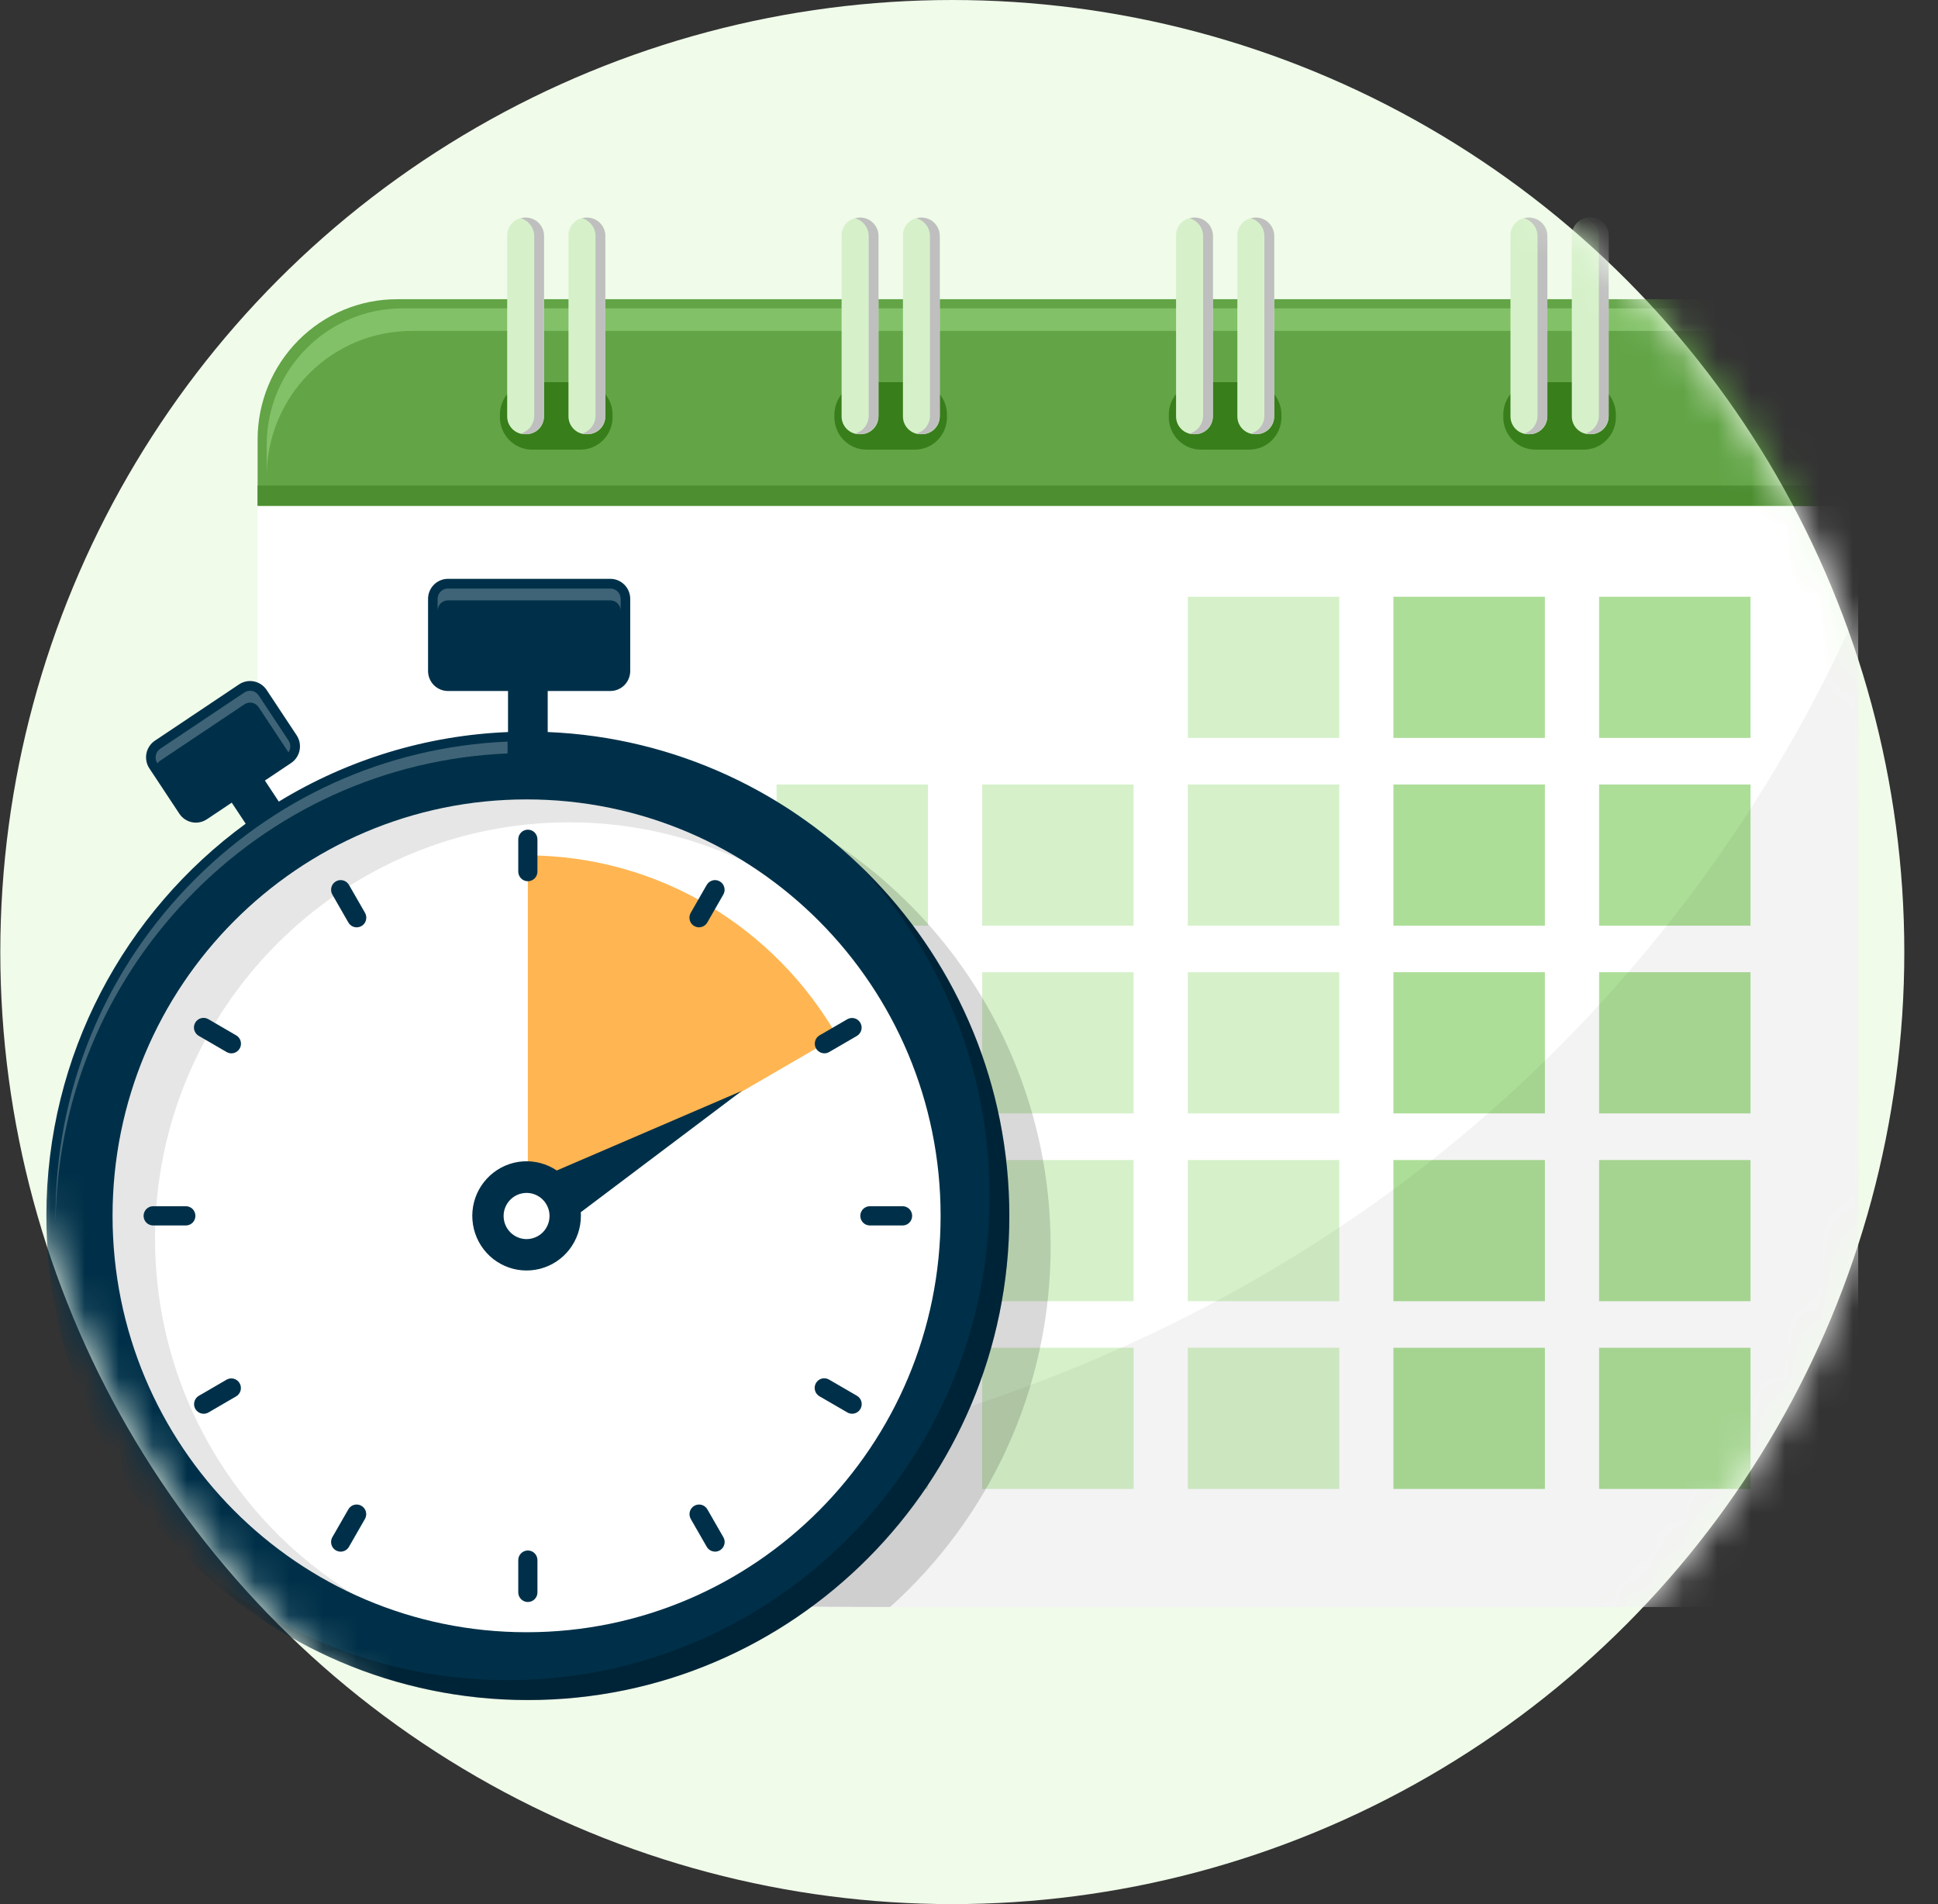 <svg width="57" height="56" viewBox="0 0 57 56" fill="none" xmlns="http://www.w3.org/2000/svg">
<rect x="0" y="0" width="57" height="56" fill="#333333" stroke="none"/>
<circle cx="28.009" cy="28" r="28" fill="#F0FBEA"/>
<mask id="mask0_5994_16351" style="mask-type:alpha" maskUnits="userSpaceOnUse" x="0" y="0" width="57" height="56">
<circle cx="28.009" cy="28" r="28" fill="#F0FBEA"/>
</mask>
<g mask="url(#mask0_5994_16351)">
<path d="M7.577 14.876V43.019C7.577 44.145 8.022 45.224 8.813 46.02C9.605 46.816 10.678 47.263 11.797 47.263H50.433C51.552 47.263 52.626 46.816 53.417 46.02C54.209 45.224 54.653 44.145 54.653 43.019V14.876H7.577Z" fill="white"/>
<path d="M50.554 8.8H11.676C10.589 8.8 9.546 9.234 8.778 10.008C8.009 10.781 7.577 11.829 7.577 12.922V14.876H54.653V12.922C54.653 11.829 54.221 10.78 53.453 10.007C52.684 9.234 51.641 8.8 50.554 8.8Z" fill="#62A446"/>
<path d="M53.67 10.347C54.044 10.998 54.241 11.737 54.24 12.489V14.279H7.577V14.874H54.653V13.085C54.655 12.084 54.306 11.115 53.67 10.347Z" fill="#4D8E31"/>
<path d="M39.39 17.55H34.936V21.702H39.39V17.55Z" fill="#D6F1CA"/>
<path d="M15.198 23.072H10.744V27.224H15.198V23.072Z" fill="#D6F1CA"/>
<path d="M21.246 23.072H16.792V27.224H21.246V23.072Z" fill="#D6F1CA"/>
<path d="M27.294 23.072H22.84V27.224H27.294V23.072Z" fill="#D6F1CA"/>
<path d="M33.342 23.072H28.888V27.224H33.342V23.072Z" fill="#D6F1CA"/>
<path d="M39.39 23.072H34.935V27.224H39.39V23.072Z" fill="#D6F1CA"/>
<path d="M15.198 28.593H10.744V32.745H15.198V28.593Z" fill="#D6F1CA"/>
<path d="M21.246 28.593H16.792V32.745H21.246V28.593Z" fill="#D6F1CA"/>
<path d="M27.294 28.593H22.84V32.745H27.294V28.593Z" fill="#D6F1CA"/>
<path d="M33.342 28.593H28.888V32.745H33.342V28.593Z" fill="#D6F1CA"/>
<path d="M39.39 28.593H34.935V32.745H39.39V28.593Z" fill="#D6F1CA"/>
<path d="M15.198 34.116H10.744V38.268H15.198V34.116Z" fill="#D6F1CA"/>
<path d="M21.246 34.116H16.792V38.268H21.246V34.116Z" fill="#D6F1CA"/>
<path d="M27.294 34.116H22.84V38.268H27.294V34.116Z" fill="#D6F1CA"/>
<path d="M33.342 34.116H28.888V38.268H33.342V34.116Z" fill="#D6F1CA"/>
<path d="M39.39 34.116H34.935V38.268H39.39V34.116Z" fill="#D6F1CA"/>
<path d="M15.198 39.638H10.744V43.79H15.198V39.638Z" fill="#D6F1CA"/>
<path d="M21.246 39.638H16.792V43.79H21.246V39.638Z" fill="#D6F1CA"/>
<path d="M27.294 39.638H22.84V43.79H27.294V39.638Z" fill="#D6F1CA"/>
<path d="M33.342 39.638H28.888V43.79H33.342V39.638Z" fill="#D6F1CA"/>
<path d="M39.39 39.638H34.935V43.79H39.39V39.638Z" fill="#D6F1CA"/>
<path d="M45.438 17.55H40.983V21.702H45.438V17.55Z" fill="#ADDE98"/>
<path d="M51.486 17.55H47.032V21.702H51.486V17.55Z" fill="#ADDE98"/>
<path d="M45.438 23.072H40.983V27.224H45.438V23.072Z" fill="#ADDE98"/>
<path d="M51.486 23.072H47.032V27.224H51.486V23.072Z" fill="#ADDE98"/>
<path d="M45.438 28.593H40.983V32.745H45.438V28.593Z" fill="#ADDE98"/>
<path d="M51.486 28.593H47.032V32.745H51.486V28.593Z" fill="#ADDE98"/>
<path d="M45.438 34.116H40.983V38.268H45.438V34.116Z" fill="#ADDE98"/>
<path d="M51.486 34.116H47.032V38.268H51.486V34.116Z" fill="#ADDE98"/>
<path d="M45.438 39.638H40.983V43.79H45.438V39.638Z" fill="#ADDE98"/>
<path d="M51.486 39.638H47.032V43.79H51.486V39.638Z" fill="#ADDE98"/>
<path opacity="0.05" d="M7.74 44.159C7.996 45.053 8.533 45.84 9.272 46.4C10.011 46.96 10.912 47.263 11.837 47.263H50.392C51.523 47.263 52.606 46.812 53.405 46.008C54.204 45.204 54.653 44.115 54.653 42.978V17.907C50.891 26.482 39.117 44.977 7.74 44.159Z" fill="black"/>
<path d="M12.105 9.733H50.66C51.3 9.732 51.933 9.877 52.51 10.157C53.087 10.437 53.594 10.844 53.992 11.348C53.666 10.666 53.156 10.09 52.519 9.687C51.882 9.284 51.145 9.069 50.392 9.068H11.837C9.635 9.068 7.844 10.87 7.844 13.085V14.017C7.844 12.88 8.293 11.791 9.092 10.988C9.891 10.184 10.975 9.733 12.105 9.733Z" fill="#82C167"/>
<path d="M17.068 11.241H15.652C15.129 11.241 14.704 11.668 14.704 12.194V12.272C14.704 12.798 15.129 13.224 15.652 13.224H17.068C17.591 13.224 18.016 12.798 18.016 12.272V12.194C18.016 11.668 17.591 11.241 17.068 11.241Z" fill="#387E1B"/>
<path d="M15.48 6.399H15.437C15.15 6.399 14.917 6.634 14.917 6.923V12.247C14.917 12.536 15.15 12.77 15.437 12.77H15.48C15.767 12.77 16 12.536 16 12.247V6.923C16 6.634 15.767 6.399 15.48 6.399Z" fill="#D6F1CA"/>
<path d="M17.283 6.399H17.241C16.953 6.399 16.72 6.634 16.72 6.923V12.247C16.72 12.536 16.953 12.77 17.241 12.77H17.283C17.57 12.77 17.804 12.536 17.804 12.247V6.923C17.804 6.634 17.57 6.399 17.283 6.399Z" fill="#D6F1CA"/>
<path d="M15.459 6.399C15.41 6.399 15.361 6.406 15.315 6.42C15.429 6.451 15.529 6.52 15.601 6.615C15.673 6.709 15.712 6.825 15.712 6.944V12.225C15.712 12.345 15.673 12.46 15.601 12.555C15.529 12.65 15.429 12.718 15.315 12.75C15.361 12.763 15.41 12.77 15.459 12.77C15.53 12.77 15.6 12.756 15.666 12.729C15.732 12.702 15.792 12.662 15.842 12.611C15.892 12.56 15.932 12.5 15.96 12.434C15.987 12.368 16.001 12.297 16.001 12.225V6.944C16.001 6.873 15.987 6.802 15.96 6.736C15.932 6.67 15.892 6.609 15.842 6.559C15.792 6.508 15.732 6.468 15.666 6.441C15.6 6.413 15.53 6.399 15.459 6.399Z" fill="#BFBFBF"/>
<path d="M17.262 6.399C17.213 6.399 17.165 6.406 17.118 6.42C17.232 6.451 17.333 6.52 17.404 6.615C17.476 6.709 17.515 6.825 17.515 6.944V12.225C17.515 12.345 17.476 12.46 17.404 12.555C17.332 12.65 17.232 12.718 17.118 12.75C17.165 12.763 17.213 12.77 17.262 12.77C17.405 12.77 17.543 12.713 17.645 12.611C17.747 12.508 17.804 12.37 17.804 12.225V6.944C17.804 6.8 17.747 6.661 17.645 6.559C17.543 6.457 17.405 6.399 17.262 6.399V6.399Z" fill="#BFBFBF"/>
<path d="M26.905 11.241H25.488C24.965 11.241 24.541 11.668 24.541 12.194V12.272C24.541 12.798 24.965 13.224 25.488 13.224H26.905C27.428 13.224 27.852 12.798 27.852 12.272V12.194C27.852 11.668 27.428 11.241 26.905 11.241Z" fill="#387E1B"/>
<path d="M25.316 6.399H25.274C24.986 6.399 24.753 6.634 24.753 6.923V12.247C24.753 12.536 24.986 12.77 25.274 12.77H25.316C25.604 12.77 25.837 12.536 25.837 12.247V6.923C25.837 6.634 25.604 6.399 25.316 6.399Z" fill="#D6F1CA"/>
<path d="M27.12 6.399H27.077C26.79 6.399 26.557 6.634 26.557 6.923V12.247C26.557 12.536 26.79 12.77 27.077 12.77H27.12C27.407 12.77 27.64 12.536 27.64 12.247V6.923C27.64 6.634 27.407 6.399 27.12 6.399Z" fill="#D6F1CA"/>
<path d="M25.295 6.399C25.247 6.4 25.199 6.406 25.152 6.42C25.267 6.451 25.367 6.52 25.439 6.615C25.511 6.709 25.55 6.825 25.55 6.944V12.225C25.55 12.345 25.511 12.46 25.439 12.555C25.367 12.65 25.267 12.718 25.152 12.75C25.199 12.763 25.248 12.77 25.297 12.77C25.44 12.77 25.577 12.712 25.679 12.61C25.78 12.508 25.837 12.37 25.837 12.225V6.944C25.837 6.8 25.78 6.661 25.678 6.559C25.577 6.457 25.439 6.399 25.295 6.399V6.399Z" fill="#BFBFBF"/>
<path d="M27.099 6.399C27.05 6.399 27.001 6.406 26.954 6.42C27.068 6.451 27.169 6.52 27.241 6.614C27.313 6.709 27.352 6.825 27.352 6.944V12.225C27.352 12.345 27.313 12.46 27.241 12.555C27.169 12.65 27.068 12.718 26.954 12.75C27.001 12.763 27.05 12.77 27.099 12.77C27.17 12.77 27.24 12.756 27.306 12.729C27.372 12.701 27.431 12.661 27.482 12.611C27.532 12.56 27.572 12.5 27.599 12.434C27.626 12.368 27.64 12.297 27.64 12.225V6.944C27.64 6.873 27.626 6.802 27.599 6.736C27.572 6.67 27.532 6.61 27.482 6.559C27.431 6.508 27.372 6.468 27.306 6.441C27.24 6.414 27.17 6.399 27.099 6.399V6.399Z" fill="#BFBFBF"/>
<path d="M36.741 11.241H35.325C34.802 11.241 34.377 11.668 34.377 12.194V12.272C34.377 12.798 34.802 13.224 35.325 13.224H36.741C37.265 13.224 37.689 12.798 37.689 12.272V12.194C37.689 11.668 37.265 11.241 36.741 11.241Z" fill="#387E1B"/>
<path d="M35.153 6.399H35.11C34.823 6.399 34.59 6.634 34.59 6.923V12.247C34.59 12.536 34.823 12.77 35.11 12.77H35.153C35.44 12.77 35.673 12.536 35.673 12.247V6.923C35.673 6.634 35.44 6.399 35.153 6.399Z" fill="#D6F1CA"/>
<path d="M36.956 6.399H36.914C36.626 6.399 36.393 6.634 36.393 6.923V12.247C36.393 12.536 36.626 12.77 36.914 12.77H36.956C37.244 12.77 37.477 12.536 37.477 12.247V6.923C37.477 6.634 37.244 6.399 36.956 6.399Z" fill="#D6F1CA"/>
<path d="M35.132 6.399C35.083 6.4 35.034 6.406 34.987 6.42C35.102 6.451 35.202 6.52 35.274 6.614C35.346 6.709 35.385 6.825 35.385 6.944V12.225C35.385 12.345 35.346 12.46 35.274 12.555C35.202 12.65 35.102 12.718 34.987 12.75C35.034 12.763 35.083 12.77 35.132 12.77C35.203 12.771 35.274 12.757 35.34 12.729C35.405 12.702 35.465 12.662 35.516 12.611C35.566 12.561 35.606 12.501 35.633 12.434C35.661 12.368 35.675 12.297 35.675 12.225V6.944C35.675 6.873 35.661 6.802 35.633 6.735C35.606 6.669 35.566 6.609 35.516 6.559C35.465 6.508 35.405 6.468 35.34 6.44C35.274 6.413 35.203 6.399 35.132 6.399Z" fill="#BFBFBF"/>
<path d="M36.934 6.399C36.885 6.4 36.837 6.406 36.79 6.42C36.904 6.451 37.005 6.52 37.077 6.614C37.148 6.709 37.187 6.825 37.188 6.944V12.225C37.187 12.345 37.148 12.46 37.077 12.555C37.005 12.65 36.904 12.718 36.79 12.75C36.837 12.763 36.885 12.77 36.934 12.77C37.005 12.77 37.076 12.756 37.142 12.729C37.208 12.702 37.267 12.662 37.318 12.611C37.368 12.56 37.408 12.5 37.435 12.434C37.462 12.368 37.477 12.297 37.477 12.225V6.944C37.477 6.873 37.462 6.802 37.435 6.736C37.408 6.67 37.368 6.609 37.318 6.559C37.267 6.508 37.208 6.468 37.142 6.441C37.076 6.413 37.005 6.399 36.934 6.399Z" fill="#BFBFBF"/>
<path d="M46.578 11.241H45.161C44.638 11.241 44.214 11.668 44.214 12.194V12.272C44.214 12.798 44.638 13.224 45.161 13.224H46.578C47.101 13.224 47.525 12.798 47.525 12.272V12.194C47.525 11.668 47.101 11.241 46.578 11.241Z" fill="#387E1B"/>
<path d="M44.989 6.399H44.947C44.659 6.399 44.426 6.634 44.426 6.923V12.247C44.426 12.536 44.659 12.77 44.947 12.77H44.989C45.277 12.77 45.51 12.536 45.51 12.247V6.923C45.51 6.634 45.277 6.399 44.989 6.399Z" fill="#D6F1CA"/>
<path d="M46.793 6.399H46.75C46.462 6.399 46.23 6.634 46.23 6.923V12.247C46.23 12.536 46.462 12.77 46.75 12.77H46.793C47.08 12.77 47.313 12.536 47.313 12.247V6.923C47.313 6.634 47.08 6.399 46.793 6.399Z" fill="#D6F1CA"/>
<path d="M44.968 6.399C44.919 6.399 44.871 6.406 44.824 6.42C44.938 6.451 45.039 6.52 45.111 6.615C45.182 6.709 45.221 6.825 45.221 6.944V12.225C45.221 12.345 45.182 12.46 45.111 12.555C45.039 12.65 44.938 12.718 44.824 12.75C44.871 12.763 44.919 12.77 44.968 12.77C45.112 12.77 45.25 12.713 45.351 12.611C45.453 12.508 45.51 12.37 45.51 12.225V6.944C45.51 6.8 45.453 6.661 45.351 6.559C45.25 6.457 45.112 6.399 44.968 6.399V6.399Z" fill="#BFBFBF"/>
<path d="M46.771 6.399C46.723 6.399 46.674 6.406 46.627 6.42C46.741 6.451 46.842 6.52 46.914 6.615C46.986 6.709 47.025 6.825 47.025 6.944V12.225C47.025 12.345 46.986 12.46 46.914 12.555C46.842 12.65 46.741 12.718 46.627 12.75C46.674 12.763 46.723 12.77 46.771 12.77C46.915 12.77 47.053 12.713 47.154 12.611C47.256 12.508 47.313 12.37 47.313 12.225V6.944C47.313 6.8 47.256 6.661 47.154 6.559C47.053 6.457 46.915 6.399 46.771 6.399V6.399Z" fill="#BFBFBF"/>
<path opacity="0.15" d="M16.773 22.448C8.969 22.448 2.644 28.809 2.644 36.658C2.644 40.826 4.428 44.575 7.27 47.174L26.178 47.263C29.077 44.661 30.902 40.874 30.902 36.658C30.902 28.81 24.577 22.448 16.773 22.448Z" fill="black"/>
<path d="M7.226 24.225L6.816 23.606L6.085 24.095C5.989 24.159 5.877 24.194 5.761 24.194C5.723 24.193 5.684 24.19 5.646 24.182C5.494 24.151 5.361 24.061 5.275 23.931L4.394 22.599C4.351 22.535 4.321 22.463 4.307 22.387C4.292 22.311 4.292 22.233 4.307 22.157C4.322 22.081 4.352 22.009 4.395 21.945C4.438 21.881 4.493 21.826 4.557 21.783L7.032 20.127C7.161 20.041 7.319 20.01 7.471 20.041C7.623 20.072 7.756 20.162 7.842 20.291L8.725 21.625C8.767 21.689 8.797 21.761 8.812 21.837C8.827 21.913 8.826 21.991 8.811 22.067C8.796 22.143 8.766 22.215 8.723 22.279C8.681 22.343 8.625 22.398 8.561 22.441L7.791 22.956L8.2 23.575C10.239 22.33 12.559 21.626 14.942 21.53V20.322H13.174C13.019 20.322 12.871 20.26 12.761 20.15C12.652 20.04 12.59 19.89 12.59 19.734V17.612C12.59 17.456 12.652 17.307 12.761 17.197C12.871 17.086 13.019 17.024 13.174 17.024H17.952C18.107 17.024 18.255 17.086 18.365 17.197C18.474 17.307 18.536 17.456 18.536 17.612V19.734C18.536 19.89 18.474 20.04 18.365 20.15C18.255 20.26 18.107 20.322 17.952 20.322H16.109V21.529C23.648 21.838 29.686 28.101 29.686 35.757C29.686 43.609 23.333 49.998 15.525 49.998C7.717 49.998 1.364 43.609 1.364 35.757C1.364 31.02 3.677 26.816 7.226 24.225Z" fill="#003049"/>
<path opacity="0.25" d="M25.257 25.425C27.64 27.974 29.102 31.403 29.102 35.169C29.102 43.022 22.749 49.411 14.941 49.411C11.177 49.411 7.751 47.926 5.212 45.508C7.797 48.272 11.464 50.001 15.525 50.001C23.333 50.001 29.686 43.612 29.686 35.76C29.686 31.694 27.983 28.022 25.257 25.425Z" fill="black"/>
<g opacity="0.25">
<path d="M7.608 20.799C7.586 20.766 7.557 20.737 7.524 20.715C7.491 20.692 7.454 20.677 7.415 20.669C7.376 20.661 7.336 20.661 7.297 20.669C7.258 20.677 7.221 20.692 7.188 20.715L4.713 22.37C4.681 22.391 4.654 22.418 4.632 22.45L4.628 22.444C4.606 22.411 4.591 22.373 4.583 22.334C4.575 22.295 4.575 22.255 4.583 22.215C4.591 22.176 4.606 22.139 4.629 22.106C4.651 22.073 4.679 22.044 4.712 22.022L7.187 20.367C7.221 20.344 7.258 20.329 7.297 20.321C7.336 20.314 7.376 20.314 7.415 20.321C7.454 20.329 7.491 20.345 7.524 20.367C7.557 20.389 7.585 20.418 7.607 20.451L8.488 21.783C8.521 21.834 8.539 21.893 8.538 21.954C8.538 22.015 8.519 22.075 8.484 22.125L7.608 20.799Z" fill="white"/>
<path d="M17.952 17.657H13.174C13.094 17.657 13.017 17.689 12.96 17.746C12.904 17.803 12.872 17.881 12.872 17.961V17.613C12.872 17.532 12.904 17.455 12.96 17.398C13.017 17.341 13.094 17.309 13.174 17.309H17.952C18.032 17.309 18.109 17.341 18.166 17.398C18.222 17.455 18.254 17.532 18.254 17.613V17.96C18.254 17.88 18.222 17.803 18.165 17.746C18.109 17.689 18.032 17.657 17.952 17.657Z" fill="white"/>
<path d="M14.928 21.811C11.352 21.962 8.01 23.478 5.516 26.084C3.012 28.699 1.634 32.134 1.634 35.756C1.634 35.812 1.635 35.869 1.635 35.925C1.68 32.37 3.054 29.004 5.516 26.432C8.01 23.826 11.352 22.309 14.928 22.159V21.811Z" fill="white"/>
</g>
<path d="M15.488 48.004C22.213 48.004 27.665 42.521 27.665 35.757C27.665 28.994 22.213 23.511 15.488 23.511C8.762 23.511 3.311 28.994 3.311 35.757C3.311 42.521 8.762 48.004 15.488 48.004Z" fill="white"/>
<path opacity="0.1" d="M4.56 36.432C4.56 29.679 10.023 24.185 16.738 24.185C18.499 24.183 20.239 24.567 21.837 25.311C19.927 24.131 17.729 23.507 15.488 23.51C8.773 23.512 3.311 29.006 3.311 35.758C3.311 40.681 6.214 44.934 10.388 46.878C6.895 44.723 4.56 40.846 4.56 36.432Z" fill="black"/>
<path d="M24.623 30.475L24.614 30.458C22.794 27.302 19.403 25.171 15.525 25.157V35.757L24.623 30.475Z" fill="#FFB552"/>
<path d="M15.525 25.917C15.488 25.917 15.452 25.91 15.417 25.895C15.383 25.881 15.352 25.86 15.326 25.834C15.3 25.808 15.279 25.777 15.265 25.742C15.251 25.708 15.243 25.671 15.243 25.634V24.685C15.243 24.61 15.273 24.538 15.326 24.484C15.379 24.431 15.45 24.401 15.525 24.401C15.6 24.401 15.672 24.431 15.725 24.484C15.777 24.538 15.807 24.61 15.807 24.685V25.634C15.807 25.671 15.8 25.708 15.786 25.742C15.771 25.777 15.751 25.808 15.725 25.834C15.698 25.86 15.667 25.881 15.633 25.895C15.599 25.91 15.562 25.917 15.525 25.917Z" fill="#003049"/>
<path d="M15.525 47.115C15.45 47.115 15.379 47.085 15.326 47.032C15.273 46.979 15.243 46.907 15.243 46.832V45.883C15.243 45.808 15.273 45.736 15.326 45.683C15.379 45.63 15.45 45.6 15.525 45.6C15.6 45.6 15.672 45.63 15.725 45.683C15.777 45.736 15.807 45.808 15.807 45.883V46.832C15.807 46.869 15.8 46.906 15.786 46.94C15.771 46.975 15.751 47.006 15.725 47.032C15.698 47.059 15.667 47.079 15.633 47.094C15.599 47.108 15.562 47.115 15.525 47.115Z" fill="#003049"/>
<path d="M10.492 27.273C10.442 27.273 10.393 27.26 10.351 27.235C10.308 27.21 10.272 27.175 10.247 27.132L9.775 26.31C9.738 26.245 9.728 26.167 9.747 26.095C9.766 26.022 9.813 25.96 9.878 25.922C9.943 25.884 10.02 25.874 10.092 25.893C10.165 25.913 10.226 25.96 10.264 26.025L10.736 26.847C10.76 26.89 10.773 26.939 10.773 26.989C10.773 27.039 10.76 27.087 10.736 27.131C10.711 27.174 10.675 27.209 10.633 27.234C10.59 27.259 10.541 27.272 10.492 27.273H10.492Z" fill="#003049"/>
<path d="M21.031 45.633C20.982 45.633 20.933 45.62 20.89 45.595C20.848 45.571 20.812 45.535 20.787 45.492L20.315 44.67C20.279 44.605 20.27 44.528 20.289 44.456C20.309 44.385 20.356 44.323 20.42 44.286C20.484 44.249 20.561 44.238 20.632 44.257C20.704 44.276 20.766 44.323 20.803 44.387L21.275 45.209C21.3 45.252 21.313 45.3 21.313 45.35C21.313 45.4 21.3 45.449 21.275 45.492C21.25 45.535 21.215 45.571 21.172 45.596C21.129 45.62 21.081 45.634 21.031 45.634V45.633Z" fill="#003049"/>
<path d="M6.805 30.979C6.756 30.979 6.708 30.965 6.666 30.941L5.848 30.466C5.815 30.448 5.787 30.423 5.764 30.394C5.741 30.364 5.724 30.33 5.714 30.294C5.704 30.258 5.701 30.22 5.706 30.183C5.711 30.146 5.723 30.11 5.742 30.077C5.76 30.045 5.785 30.016 5.815 29.994C5.844 29.971 5.878 29.954 5.914 29.945C5.951 29.935 5.988 29.933 6.025 29.938C6.062 29.944 6.098 29.956 6.13 29.975L6.947 30.45C7.001 30.481 7.043 30.529 7.066 30.587C7.09 30.645 7.094 30.709 7.078 30.769C7.062 30.829 7.026 30.882 6.977 30.92C6.928 30.958 6.867 30.979 6.805 30.979Z" fill="#003049"/>
<path d="M25.061 41.578C25.012 41.578 24.964 41.565 24.922 41.54L24.104 41.066C24.072 41.047 24.043 41.023 24.02 40.993C23.997 40.964 23.98 40.93 23.971 40.894C23.961 40.857 23.958 40.82 23.963 40.782C23.968 40.745 23.98 40.709 23.998 40.677C24.017 40.644 24.042 40.616 24.071 40.593C24.101 40.57 24.135 40.554 24.171 40.544C24.207 40.535 24.245 40.533 24.282 40.538C24.319 40.543 24.354 40.556 24.386 40.575L25.203 41.049C25.257 41.081 25.299 41.129 25.323 41.186C25.346 41.244 25.351 41.307 25.335 41.368C25.319 41.428 25.284 41.481 25.235 41.519C25.186 41.557 25.125 41.578 25.063 41.578H25.061Z" fill="#003049"/>
<path d="M5.457 36.041H4.513C4.476 36.042 4.438 36.036 4.403 36.022C4.368 36.009 4.335 35.988 4.308 35.962C4.281 35.935 4.26 35.904 4.245 35.868C4.23 35.834 4.223 35.796 4.223 35.758C4.223 35.72 4.23 35.682 4.245 35.648C4.26 35.612 4.281 35.581 4.308 35.554C4.335 35.528 4.368 35.507 4.403 35.494C4.438 35.48 4.476 35.474 4.513 35.475H5.457C5.494 35.474 5.532 35.48 5.567 35.494C5.603 35.507 5.635 35.528 5.662 35.554C5.689 35.581 5.71 35.612 5.725 35.648C5.74 35.682 5.747 35.72 5.747 35.758C5.747 35.796 5.74 35.834 5.725 35.868C5.71 35.904 5.689 35.935 5.662 35.962C5.635 35.988 5.603 36.009 5.567 36.022C5.532 36.036 5.494 36.042 5.457 36.041Z" fill="#003049"/>
<path d="M26.537 36.041H25.594C25.556 36.042 25.518 36.036 25.483 36.022C25.448 36.009 25.416 35.988 25.389 35.962C25.362 35.935 25.34 35.904 25.325 35.868C25.311 35.834 25.303 35.796 25.303 35.758C25.303 35.72 25.311 35.682 25.325 35.648C25.34 35.612 25.362 35.581 25.389 35.554C25.416 35.528 25.448 35.507 25.483 35.494C25.518 35.48 25.556 35.474 25.594 35.475H26.537C26.575 35.474 26.613 35.48 26.648 35.494C26.683 35.507 26.715 35.528 26.742 35.554C26.77 35.581 26.791 35.612 26.806 35.648C26.82 35.682 26.828 35.72 26.828 35.758C26.828 35.796 26.82 35.834 26.806 35.868C26.791 35.904 26.77 35.935 26.742 35.962C26.715 35.988 26.683 36.009 26.648 36.022C26.613 36.036 26.575 36.042 26.537 36.041Z" fill="#003049"/>
<path d="M5.989 41.579C5.927 41.578 5.867 41.558 5.818 41.52C5.769 41.482 5.733 41.428 5.717 41.368C5.702 41.308 5.706 41.244 5.73 41.187C5.753 41.129 5.795 41.081 5.849 41.05L6.666 40.575C6.731 40.539 6.807 40.529 6.879 40.549C6.95 40.569 7.011 40.616 7.048 40.681C7.085 40.745 7.095 40.822 7.077 40.894C7.058 40.966 7.012 41.028 6.948 41.066L6.131 41.541C6.088 41.566 6.039 41.579 5.989 41.579Z" fill="#003049"/>
<path d="M24.245 30.978C24.183 30.978 24.123 30.957 24.074 30.919C24.025 30.881 23.989 30.828 23.974 30.768C23.958 30.707 23.962 30.644 23.986 30.586C24.009 30.529 24.051 30.48 24.105 30.449L24.922 29.975C24.987 29.938 25.063 29.929 25.135 29.949C25.206 29.968 25.267 30.016 25.304 30.08C25.341 30.145 25.352 30.221 25.333 30.294C25.314 30.366 25.268 30.427 25.204 30.466L24.386 30.941C24.343 30.966 24.294 30.979 24.245 30.978Z" fill="#003049"/>
<path d="M10.019 45.634C9.97 45.634 9.921 45.62 9.878 45.596C9.835 45.571 9.8 45.535 9.775 45.492C9.751 45.449 9.738 45.4 9.738 45.35C9.738 45.3 9.751 45.252 9.775 45.209L10.247 44.387C10.285 44.323 10.346 44.276 10.418 44.257C10.49 44.238 10.566 44.249 10.63 44.286C10.694 44.323 10.742 44.385 10.761 44.456C10.781 44.528 10.771 44.605 10.735 44.67L10.264 45.491C10.239 45.535 10.204 45.571 10.161 45.596C10.117 45.621 10.069 45.634 10.019 45.634Z" fill="#003049"/>
<path d="M20.559 27.273C20.51 27.272 20.461 27.259 20.418 27.234C20.375 27.209 20.34 27.174 20.315 27.131C20.291 27.087 20.278 27.039 20.278 26.989C20.278 26.939 20.291 26.89 20.315 26.847L20.786 26.025C20.805 25.993 20.83 25.965 20.859 25.942C20.888 25.92 20.922 25.903 20.957 25.893C20.993 25.884 21.03 25.881 21.067 25.886C21.104 25.891 21.139 25.903 21.171 25.922C21.203 25.94 21.231 25.965 21.254 25.995C21.276 26.024 21.293 26.058 21.302 26.094C21.312 26.13 21.314 26.167 21.31 26.204C21.305 26.241 21.293 26.277 21.274 26.309L20.803 27.131C20.778 27.174 20.742 27.209 20.7 27.234C20.657 27.259 20.609 27.272 20.559 27.273Z" fill="#003049"/>
<path d="M21.82 32.082L16.376 34.424C16.08 34.225 15.726 34.131 15.371 34.157C15.016 34.183 14.68 34.328 14.416 34.569C14.152 34.809 13.975 35.131 13.914 35.484C13.854 35.837 13.912 36.2 14.079 36.516C14.247 36.832 14.515 37.083 14.841 37.228C15.166 37.373 15.531 37.404 15.876 37.317C16.222 37.23 16.529 37.029 16.747 36.747C16.966 36.464 17.085 36.117 17.085 35.758C17.085 35.723 17.085 35.687 17.081 35.652L21.82 32.082Z" fill="#003049"/>
<path d="M15.488 36.442C15.354 36.442 15.224 36.402 15.113 36.327C15.002 36.253 14.915 36.147 14.864 36.023C14.813 35.899 14.799 35.762 14.825 35.63C14.851 35.499 14.916 35.378 15.01 35.283C15.105 35.188 15.225 35.123 15.356 35.097C15.487 35.071 15.623 35.084 15.746 35.136C15.869 35.187 15.975 35.274 16.049 35.386C16.123 35.498 16.163 35.629 16.163 35.763C16.162 35.943 16.091 36.115 15.965 36.243C15.838 36.37 15.667 36.441 15.488 36.442Z" fill="white"/>
</g>
</svg>
